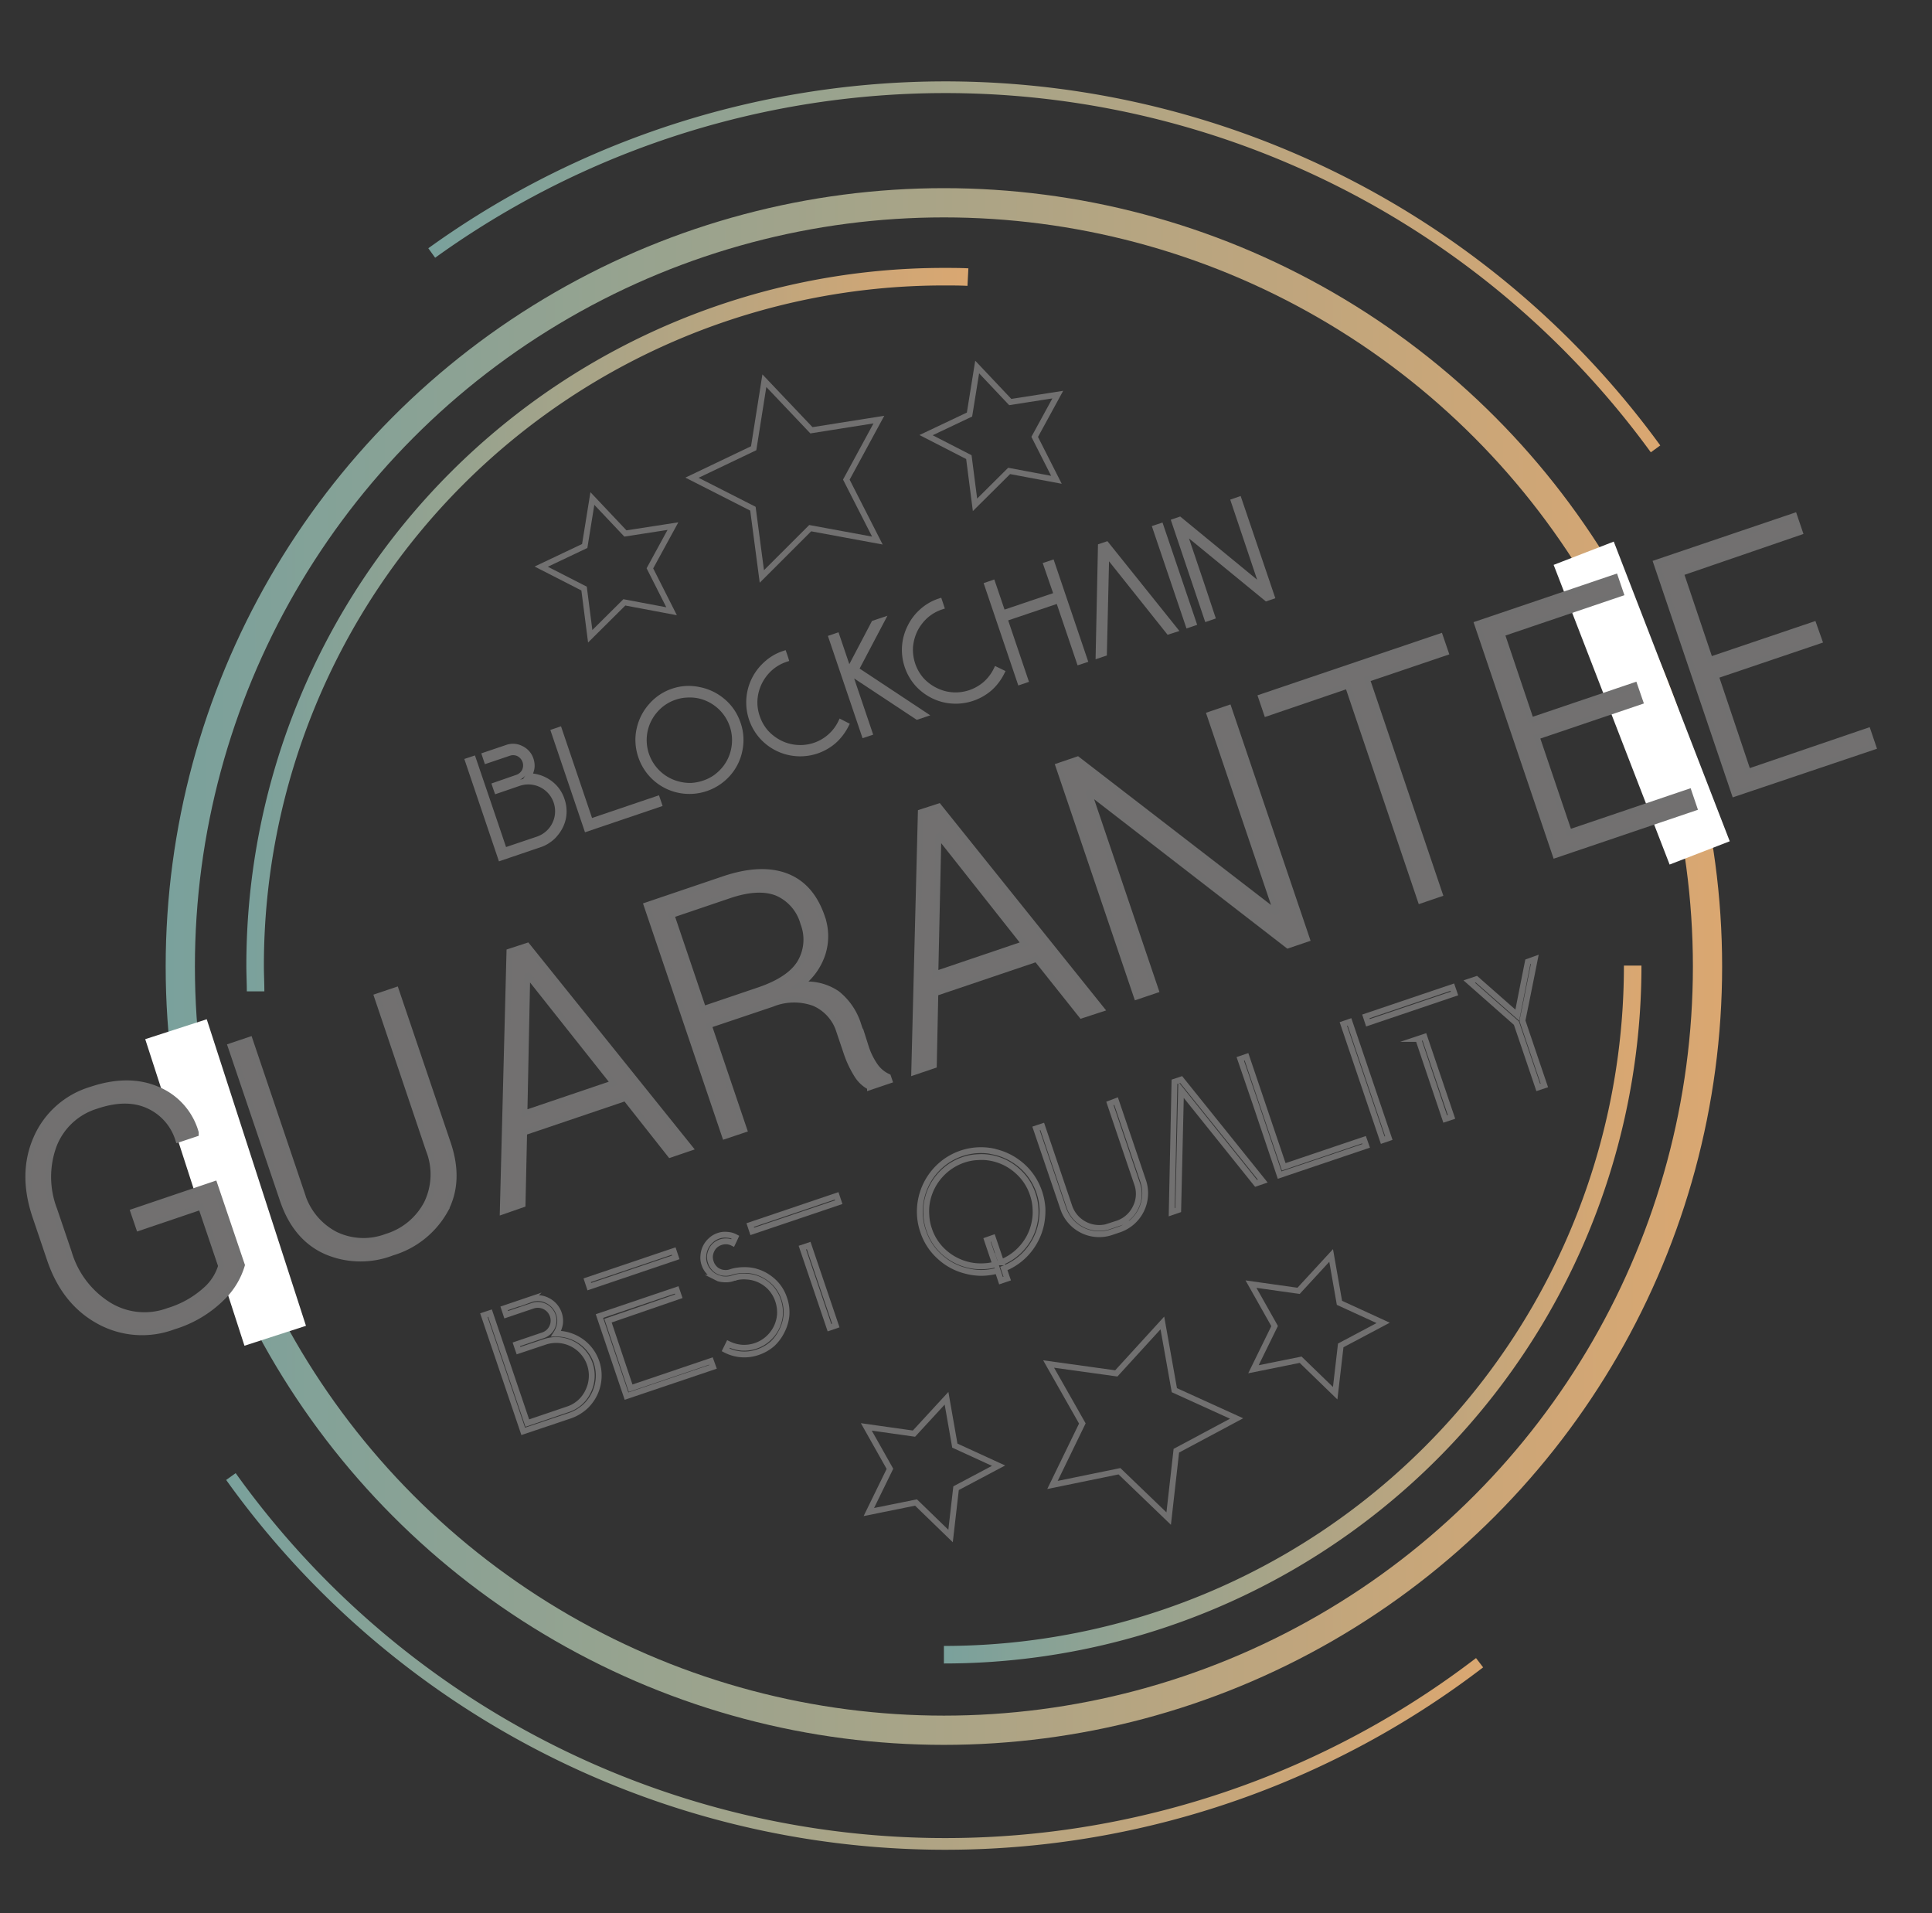 <svg xmlns="http://www.w3.org/2000/svg" xmlns:xlink="http://www.w3.org/1999/xlink" viewBox="0 0 330.48 327.24"><rect x="0" y="0" width="330.48" height="327.24" fill="#333333" stroke="none"/><defs><style>.bc10df0c-7c61-44bf-89e0-323ff4953145,.bee2058b-9db8-4385-b16d-2e7d36550e53,.eb165cba-8984-4dab-9bff-e4fbdfe6d635,.ed64705a-d720-4d04-b106-9627a2ae9fa7,.fd0f02ad-2d77-4b8e-96be-58a25267c5d1,.fd34e1b3-e4ba-469a-80be-b83fbc100e29{fill:none;}.bc10df0c-7c61-44bf-89e0-323ff4953145,.bee2058b-9db8-4385-b16d-2e7d36550e53,.eb165cba-8984-4dab-9bff-e4fbdfe6d635,.ed64705a-d720-4d04-b106-9627a2ae9fa7,.f850901b-b319-41fc-a784-19d1f518db33,.fd0f02ad-2d77-4b8e-96be-58a25267c5d1,.fd34e1b3-e4ba-469a-80be-b83fbc100e29{stroke-miterlimit:10;}.eb165cba-8984-4dab-9bff-e4fbdfe6d635,.fd0f02ad-2d77-4b8e-96be-58a25267c5d1{stroke-width:2px;}.eb165cba-8984-4dab-9bff-e4fbdfe6d635{stroke:url(#b17084a4-da99-4af8-8e80-c17b321b8edb);}.fd0f02ad-2d77-4b8e-96be-58a25267c5d1{stroke:url(#bc040257-7a03-4227-8ba7-812f3b0c74d7);}.ed64705a-d720-4d04-b106-9627a2ae9fa7{stroke-width:5px;stroke:url(#e1d75c5e-0f56-467f-93fc-148b7350be18);}.bc10df0c-7c61-44bf-89e0-323ff4953145,.fd34e1b3-e4ba-469a-80be-b83fbc100e29{stroke-width:3px;}.fd34e1b3-e4ba-469a-80be-b83fbc100e29{stroke:url(#bd0e6209-43bc-459c-8cd7-0196529225bc);}.bc10df0c-7c61-44bf-89e0-323ff4953145{stroke:url(#f14cee98-ec7c-4a9c-9d3c-c121a12aa0d1);}.b76bb672-6c23-4637-a0cf-cda5a8edc2ec{fill:#fff;}.bee2058b-9db8-4385-b16d-2e7d36550e53,.f850901b-b319-41fc-a784-19d1f518db33{stroke:#717070;}.f850901b-b319-41fc-a784-19d1f518db33{fill:#727070;}</style><linearGradient id="b17084a4-da99-4af8-8e80-c17b321b8edb" x1="73.27" y1="45.64" x2="284" y2="45.64" gradientUnits="userSpaceOnUse"><stop offset="0" stop-color="#7aa19c"/><stop offset="1" stop-color="#daa771"/></linearGradient><linearGradient id="bc040257-7a03-4227-8ba7-812f3b0c74d7" x1="38.69" y1="284.15" x2="253.69" y2="284.15" xlink:href="#b17084a4-da99-4af8-8e80-c17b321b8edb"/><linearGradient id="e1d75c5e-0f56-467f-93fc-148b7350be18" x1="28.34" y1="165.3" x2="294.58" y2="165.3" xlink:href="#b17084a4-da99-4af8-8e80-c17b321b8edb"/><linearGradient id="bd0e6209-43bc-459c-8cd7-0196529225bc" x1="161.46" y1="224.8" x2="280.78" y2="224.8" xlink:href="#b17084a4-da99-4af8-8e80-c17b321b8edb"/><linearGradient id="f14cee98-ec7c-4a9c-9d3c-c121a12aa0d1" x1="42.14" y1="107.71" x2="165.62" y2="107.71" xlink:href="#b17084a4-da99-4af8-8e80-c17b321b8edb"/></defs><title>dTeilorg_Web_Sello_BCGarantee</title><g id="eb0ed282-6c57-4299-8d51-0954048a81e0" data-name="Capa 3"><path class="eb165cba-8984-4dab-9bff-e4fbdfe6d635" d="M73.85,43.27a150.26,150.26,0,0,1,209.34,33.5"/><path class="fd0f02ad-2d77-4b8e-96be-58a25267c5d1" d="M253.09,284.37A150.25,150.25,0,0,1,39.5,252.53"/><circle class="ed64705a-d720-4d04-b106-9627a2ae9fa7" cx="161.46" cy="165.3" r="130.62"/><path class="fd34e1b3-e4ba-469a-80be-b83fbc100e29" d="M279.28,165.14A117.82,117.82,0,0,1,161.46,283"/><path class="bc10df0c-7c61-44bf-89e0-323ff4953145" d="M43.72,169.55c0-1.46-.08-2.93-.08-4.41A117.82,117.82,0,0,1,161.46,47.32c1.37,0,2.74,0,4.11.07"/><rect class="b76bb672-6c23-4637-a0cf-cda5a8edc2ec" x="33.05" y="174.69" width="11.06" height="55.11" transform="translate(-60.41 21.71) rotate(-17.94)"/><rect class="b76bb672-6c23-4637-a0cf-cda5a8edc2ec" x="276.13" y="92.77" width="11.06" height="55.11" transform="matrix(0.93, -0.36, 0.36, 0.93, -24.44, 109.74)"/></g><g id="ef4c1609-0e3c-4a96-baf8-3e827e71158f" data-name="Contenido"><polygon class="bee2058b-9db8-4385-b16d-2e7d36550e53" points="130.75 65.11 138.8 73.59 150.34 71.76 144.77 82.03 150.08 92.45 138.59 90.33 130.32 98.59 128.79 87 118.37 81.7 128.92 76.66 130.75 65.11"/><polygon class="bee2058b-9db8-4385-b16d-2e7d36550e53" points="167.15 62.77 172.81 68.76 180.94 67.49 176.99 74.72 180.71 82.06 172.62 80.54 166.78 86.34 165.73 78.18 158.41 74.42 165.84 70.9 167.15 62.77"/><polygon class="bee2058b-9db8-4385-b16d-2e7d36550e53" points="101.33 85.26 106.98 91.24 115.11 89.98 111.17 97.2 114.88 104.54 106.8 103.02 100.96 108.82 99.91 100.66 92.58 96.91 100.02 93.38 101.33 85.26"/><polygon class="bee2058b-9db8-4385-b16d-2e7d36550e53" points="199.91 259.72 191.49 251.62 180.03 253.97 185.14 243.45 179.37 233.28 190.95 234.89 198.83 226.26 200.88 237.76 211.53 242.6 201.22 248.11 199.91 259.72"/><polygon class="bee2058b-9db8-4385-b16d-2e7d36550e53" points="162.6 262.7 156.69 256.97 148.62 258.6 152.23 251.21 148.19 244.04 156.34 245.19 161.91 239.14 163.33 247.24 170.81 250.67 163.54 254.52 162.6 262.7"/><polygon class="bee2058b-9db8-4385-b16d-2e7d36550e53" points="228.39 238.28 222.48 232.55 214.41 234.18 218.03 226.79 213.99 219.62 222.13 220.77 227.7 214.72 229.12 222.82 236.6 226.25 229.34 230.1 228.39 238.28"/><path class="bee2058b-9db8-4385-b16d-2e7d36550e53" d="M93.85,133.83a5.7,5.7,0,0,1,2.24,3,5.87,5.87,0,0,1,.22,3.07A6.06,6.06,0,0,1,95,142.56a5,5,0,0,1-1.19,1.1,5.44,5.44,0,0,1-1.52.77l-6.63,2.25-5.6-16.56.87-.29q4,11.74,5.32,15.67L92,143.56a5.08,5.08,0,0,0-3.26-9.63L85,135.21c-.16-.45-.26-.75-.31-.9L88.46,133a2.26,2.26,0,0,0,1.3-1.11,2.28,2.28,0,0,0-1-3,2.17,2.17,0,0,0-1.71-.11l-3.79,1.28-.3-.9,3.78-1.28a3,3,0,0,1,2.43.18,3.11,3.11,0,0,1,1.6,1.83,3.19,3.19,0,0,1,.15,1.49,3.71,3.71,0,0,1-.54,1.37A6.09,6.09,0,0,1,93.85,133.83Z"/><path class="bee2058b-9db8-4385-b16d-2e7d36550e53" d="M112.41,136.65l.3.88-12.33,4.18q-4.22-12.44-5.61-16.56l.88-.3q4,11.76,5.31,15.68Z"/><path class="bee2058b-9db8-4385-b16d-2e7d36550e53" d="M119.57,118a8.73,8.73,0,0,1,3.92,1.84,8.41,8.41,0,0,1,1.62,1.74,8.88,8.88,0,0,1,1.1,2.2,8.45,8.45,0,0,1,.3,4.45,8.55,8.55,0,0,1-1.84,3.9,8.79,8.79,0,0,1-8.39,3,8.69,8.69,0,0,1-6.62-5.79,8.55,8.55,0,0,1-.46-2.42,8.16,8.16,0,0,1,.23-2.37,8.73,8.73,0,0,1,2-3.83,8.44,8.44,0,0,1,3.74-2.48A8.28,8.28,0,0,1,119.57,118Zm2.82,15a8.29,8.29,0,0,0,1.56-1.45,7.71,7.71,0,0,0,1.63-3.49,7.81,7.81,0,0,0-2.47-7.3,7.84,7.84,0,0,0-3.41-1.78,7.51,7.51,0,0,0-2.12-.18,7.27,7.27,0,0,0-2.14.39,7.52,7.52,0,0,0-3.34,2.21,7.74,7.74,0,0,0-1.78,3.41,7.81,7.81,0,0,0,5.85,9.37,7.76,7.76,0,0,0,2.11.22,8.35,8.35,0,0,0,2.17-.43A7.66,7.66,0,0,0,122.39,133Z"/><path class="bee2058b-9db8-4385-b16d-2e7d36550e53" d="M144.69,124a9.31,9.31,0,0,1-2,2.65,8.77,8.77,0,0,1-12.34-.71,8.76,8.76,0,0,1,.73-12.35,8.19,8.19,0,0,1,3-1.77q.21.6.3.9a7.67,7.67,0,0,0-2.69,1.56,8.13,8.13,0,0,0-1.81,2.39,8,8,0,0,0-.8,2.87,7.55,7.55,0,0,0,.4,3.08,7.72,7.72,0,0,0,1.55,2.7,8.37,8.37,0,0,0,2.38,1.79,7.72,7.72,0,0,0,2.9.79,7.71,7.71,0,0,0,7.54-4.33Z"/><path class="bee2058b-9db8-4385-b16d-2e7d36550e53" d="M143.12,108.77q4.22,12.42,5.61,16.56l-.87.29-5.61-16.55ZM158,122.19l-1.11.37-11.71-7.74c.22-.42.37-.69.45-.82l3.88-7.39,1.27-.43q-3.28,6.25-4.39,8.33Q155.1,120.26,158,122.19Z"/><path class="bee2058b-9db8-4385-b16d-2e7d36550e53" d="M171.33,115a9,9,0,0,1-2,2.65,8.88,8.88,0,0,1-6.45,2.18,8.5,8.5,0,0,1-3.22-.86,8.93,8.93,0,0,1-2.67-2,8.77,8.77,0,0,1-2.19-6.47,8.63,8.63,0,0,1,.89-3.21,8.53,8.53,0,0,1,2-2.67,8.31,8.31,0,0,1,3-1.76l.3.9a7.71,7.71,0,0,0-2.69,1.55,8.3,8.3,0,0,0-1.82,2.39,8.44,8.44,0,0,0-.8,2.88,8,8,0,0,0,.4,3.08,7.79,7.79,0,0,0,1.56,2.69A8.06,8.06,0,0,0,160,118.1a7.68,7.68,0,0,0,2.9.8,7.82,7.82,0,0,0,3.08-.4,7.9,7.9,0,0,0,2.67-1.55,7.81,7.81,0,0,0,1.79-2.38Z"/><path class="bee2058b-9db8-4385-b16d-2e7d36550e53" d="M179.91,96.31q4.2,12.42,5.61,16.56l-.88.29-3.56-10.5-9.26,3.13q2.67,7.88,3.56,10.51l-.88.3q-4.2-12.43-5.61-16.56l.88-.3q1.32,3.89,1.75,5.15l9.26-3.13L179,96.61Z"/><path class="bee2058b-9db8-4385-b16d-2e7d36550e53" d="M200.9,107.66l-1,.32L189.24,94.61q-.3,12.86-.4,17.13l-.92.31q.29-14,.39-18.59l.95-.32Z"/><path class="bee2058b-9db8-4385-b16d-2e7d36550e53" d="M203.27,106.85q-4.2-12.42-5.61-16.56l.88-.29,5.61,16.55Z"/><path class="bee2058b-9db8-4385-b16d-2e7d36550e53" d="M211.91,85.47,217.52,102l-.88.3L202.35,90.59q3.78,11.14,5,14.87l-.87.3Q202.3,93.32,200.9,89.2l.88-.3,14.29,11.74-5-14.88Z"/><path class="f850901b-b319-41fc-a784-19d1f518db33" d="M41.38,216.37A12.86,12.86,0,0,1,37.93,222a19.91,19.91,0,0,1-8.23,4.87A15.3,15.3,0,0,1,17,226Q11,222.76,8.5,215.29l-2.45-7.24q-2.49-7.34.16-13.37a14.85,14.85,0,0,1,9.32-8.3q6.42-2.17,11.36-.06a11.32,11.32,0,0,1,6.6,7.38l0,.19-3,1a9.38,9.38,0,0,0-5.11-5.8q-3.72-1.71-8.91.05a11.32,11.32,0,0,0-7.27,6.76,15.6,15.6,0,0,0,.09,11l2.48,7.3a15.82,15.82,0,0,0,6.83,9,11.68,11.68,0,0,0,10.18,1,16.72,16.72,0,0,0,6.36-3.55,8.79,8.79,0,0,0,2.68-4.14l-3.43-10.12-10.63,3.6-.94-2.76,13.87-4.7Z"/><path class="f850901b-b319-41fc-a784-19d1f518db33" d="M67.73,169.34l8.89,26.23q2.2,6.51-.54,11.53a15.39,15.39,0,0,1-9,7.13A14.93,14.93,0,0,1,55.71,214q-5.18-2.34-7.36-8.83l-8.89-26.24,3.26-1.1,8.88,26.24a11.51,11.51,0,0,0,5.77,7.07,11.09,11.09,0,0,0,8.76.37A11.54,11.54,0,0,0,73,205.83a11.33,11.33,0,0,0,.35-9.16L64.5,170.43Z"/><path class="f850901b-b319-41fc-a784-19d1f518db33" d="M107,187.8l-17.34,5.87L89.39,206,86,207.18l1.14-44.42,3.06-1L118,196.34l-3.36,1.14Zm-17.29,2.62,15.25-5.17L90.36,166.84l-.17.06Z"/><path class="f850901b-b319-41fc-a784-19d1f518db33" d="M121.24,175.34l6.05,17.86L124,194.3l-13.38-39.48,13.16-4.46q6.35-2.15,10.68-.51t6.15,7a9.87,9.87,0,0,1,.1,6.24,10.77,10.77,0,0,1-3.89,5.36,9.11,9.11,0,0,1,6.4,1.51,11,11,0,0,1,3.63,5.41l1.26,3.71a12,12,0,0,0,1.55,3.17,5.43,5.43,0,0,0,2.25,1.9l.22.65-3.31,1.12a5.71,5.71,0,0,1-2.34-2.26,17.29,17.29,0,0,1-1.65-3.53l-1.22-3.61a7.72,7.72,0,0,0-4.29-4.94,10,10,0,0,0-7.26.12Zm-.94-2.76,9.53-3.23q5.34-1.82,7.08-4.8a7.74,7.74,0,0,0,.5-6.66,7.91,7.91,0,0,0-4.49-5.18q-3.16-1.26-8.16.42l-9.91,3.36Z"/><path class="f850901b-b319-41fc-a784-19d1f518db33" d="M177.31,164,160,169.85l-.26,12.36-3.36,1.14,1.13-44.42,3.07-1,27.79,34.63L185,173.66ZM160,166.6l15.25-5.17L160.68,143l-.16.06Z"/><path class="f850901b-b319-41fc-a784-19d1f518db33" d="M223.55,160.59l-3.25,1.1-33.89-26.21-.16.09,11.45,33.78-3.26,1.1L181.06,131l3.26-1.11L218.18,156l.15-.09-11.41-33.69,3.25-1.11Z"/><path class="f850901b-b319-41fc-a784-19d1f518db33" d="M247.28,111.6l-13.46,4.56,12.44,36.73L243,154l-12.44-36.74L216.67,122l-.94-2.77,30.61-10.37Z"/><path class="f850901b-b319-41fc-a784-19d1f518db33" d="M280.56,120l-17.71,6,5.55,16.38,20.48-6.94.93,2.74-23.74,8.05-13.38-39.51,23.6-8,.94,2.76-20.35,6.9,5,14.84,17.72-6Z"/><path class="f850901b-b319-41fc-a784-19d1f518db33" d="M311.2,109.58l-17.72,6L299,132,319.51,125l.93,2.74-23.74,8-13.38-39.5,23.6-8,.94,2.77L287.51,98l5,14.84,17.72-6Z"/><path class="bee2058b-9db8-4385-b16d-2e7d36550e53" d="M99.34,229.38a7.14,7.14,0,0,1,2.94,7.25,7.17,7.17,0,0,1-1.52,3.23,6.47,6.47,0,0,1-1.44,1.32,7.1,7.1,0,0,1-1.82.93l-8,2.69-6.73-19.87,1.05-.35q4.78,14.1,6.38,18.81l6.89-2.34a5.81,5.81,0,0,0,3.5-3.07,6.09,6.09,0,0,0-7.41-8.48L88.69,231c-.19-.54-.31-.9-.37-1.08l4.54-1.54A2.65,2.65,0,0,0,94.55,225a2.7,2.7,0,0,0-3.41-1.69l-4.55,1.54-.36-1.08,4.54-1.54a3.59,3.59,0,0,1,2.92.22,3.88,3.88,0,0,1,2.09,4,4.51,4.51,0,0,1-.65,1.64A7.31,7.31,0,0,1,99.34,229.38Z"/><path class="bee2058b-9db8-4385-b16d-2e7d36550e53" d="M100.81,220.05c-.18-.54-.31-.9-.37-1.09l14.8-5,.36,1.08Zm7.06,17.37,13.74-4.65.36,1-14.8,5q-3.47-10.25-4.63-13.69l13.21-4.47.37,1.08L104,225.87Z"/><path class="bee2058b-9db8-4385-b16d-2e7d36550e53" d="M132.72,219.61a6.87,6.87,0,0,1,1.42,2.46,7.1,7.1,0,0,1,.39,2.86,7.3,7.3,0,0,1-.77,2.67,7.64,7.64,0,0,1-1.62,2.22,7.42,7.42,0,0,1-2.51,1.44,7,7,0,0,1-5.51-.39l.49-1a6.38,6.38,0,0,0,2.25.62,6.16,6.16,0,0,0,2.4-.31,6,6,0,0,0,2.09-1.21,6.16,6.16,0,0,0,2.07-4.13,6.38,6.38,0,0,0-.33-2.42,6.11,6.11,0,0,0-1.2-2.09,6,6,0,0,0-4.14-2,5.79,5.79,0,0,0-2.4.29,3.52,3.52,0,0,1-1.21.19,4.68,4.68,0,0,1-1.19-.15l-.26-.13a.91.91,0,0,1-.26-.13,3.38,3.38,0,0,1-1.16-.87,3.42,3.42,0,0,1-.78-1.31,3.32,3.32,0,0,1-.17-1.49,3.81,3.81,0,0,1,1.28-2.6,3.5,3.5,0,0,1,1.29-.77,3.39,3.39,0,0,1,1.51-.17,3.33,3.33,0,0,1,1.4.39c-.2.44-.36.77-.47,1a2.58,2.58,0,0,0-1-.27,2.77,2.77,0,0,0-1.06.14,2.85,2.85,0,0,0-.93.53,2.51,2.51,0,0,0-.62.83,2.94,2.94,0,0,0-.28,1,2.75,2.75,0,0,0,.15,1.06,2.49,2.49,0,0,0,.53.94,2.3,2.3,0,0,0,.83.64,2.49,2.49,0,0,0,1,.25,2.59,2.59,0,0,0,1.06-.14,5.49,5.49,0,0,1,1.15-.26,7.46,7.46,0,0,1,1.14-.08,7.07,7.07,0,0,1,1.67.17,7.18,7.18,0,0,1,1.55.56A7.58,7.58,0,0,1,132.72,219.61Z"/><path class="bee2058b-9db8-4385-b16d-2e7d36550e53" d="M128.68,210.6l-.36-1.08,14.79-5c.18.54.31.89.37,1.08Zm8.57,2.78,1.08-.36q3.49,10.28,4.64,13.68l-1.08.37Q138.43,216.83,137.25,213.38Z"/><path class="bee2058b-9db8-4385-b16d-2e7d36550e53" d="M169.79,196.92a10.58,10.58,0,0,1,4.71,2.21,10.18,10.18,0,0,1,1.94,2.09,10.55,10.55,0,0,1,1.33,2.64,10.93,10.93,0,0,1,.55,2.81,11.66,11.66,0,0,1-.24,2.77,10.47,10.47,0,0,1-2.21,4.51,10.25,10.25,0,0,1-4.16,3c.29.87.48,1.44.58,1.72l-1.06.36c-.25-.76-.45-1.33-.58-1.72a11.12,11.12,0,0,1-2.8.39,10.76,10.76,0,0,1-2.72-.38,10.2,10.2,0,0,1-4.4-2.4,10,10,0,0,1-2.83-4.35,10.18,10.18,0,0,1-.55-2.9,10.58,10.58,0,0,1,2.64-7.44,10.41,10.41,0,0,1,9.8-3.33ZM175,213.19a9.06,9.06,0,0,0,1.94-4,8.66,8.66,0,0,0,.19-2.44,8.89,8.89,0,0,0-.47-2.5,9.05,9.05,0,0,0-2.65-4,9.21,9.21,0,0,0-4.09-2.13,8.69,8.69,0,0,0-2.55-.22,8.86,8.86,0,0,0-2.56.46,9.43,9.43,0,0,0-6.14,6.75,8.63,8.63,0,0,0-.22,2.54,8.74,8.74,0,0,0,.47,2.59,9,9,0,0,0,2.52,3.88,9.46,9.46,0,0,0,3.9,2.13,8.85,8.85,0,0,0,2.43.32,9.29,9.29,0,0,0,2.49-.31c-.72-2.11-1.19-3.5-1.42-4.19l1-.35c.71,2.08,1.18,3.48,1.42,4.18A9.27,9.27,0,0,0,175,213.19Z"/><path class="bee2058b-9db8-4385-b16d-2e7d36550e53" d="M190.91,188.32q3.1,9.13,4.65,13.71a6.56,6.56,0,0,1-4.1,8.25l-1.36.46a6.49,6.49,0,0,1-8.23-4.07L177.22,193l1.06-.35,4.64,13.71a5.39,5.39,0,0,0,6.83,3.37l1.36-.46a5.27,5.27,0,0,0,3.12-2.72,5.17,5.17,0,0,0,.27-4.11q-3.48-10.27-4.64-13.72Z"/><path class="bee2058b-9db8-4385-b16d-2e7d36550e53" d="M216,202l-1.14.39-12.84-16q-.37,15.42-.48,20.55l-1.11.38q.34-16.74.47-22.31l1.14-.38Z"/><path class="bee2058b-9db8-4385-b16d-2e7d36550e53" d="M233.33,194.92c.19.54.3.89.36,1.05l-14.8,5q-5-14.91-6.73-19.87l1.06-.36,6.37,18.82Z"/><path class="bee2058b-9db8-4385-b16d-2e7d36550e53" d="M236.52,195l-6.73-19.87,1.05-.36,6.73,19.87Z"/><path class="bee2058b-9db8-4385-b16d-2e7d36550e53" d="M234,174.92l-.36-1.09,14.79-5c.19.54.31.9.37,1.08Zm8.57,2.77,1.08-.36q3.49,10.28,4.64,13.69l-1.08.36Q243.78,181.14,242.6,177.69Z"/><path class="bee2058b-9db8-4385-b16d-2e7d36550e53" d="M262.54,164.05q-1.56,7.8-2.1,10.41c0,.07,0,.13,0,.17q2.79,8.25,3.73,11l-1.05.35q-2.8-8.28-3.73-11a.64.64,0,0,0-.13-.11l-7.94-7,1.22-.41,7,6.16q1.35-6.86,1.81-9.14Z"/></g></svg>